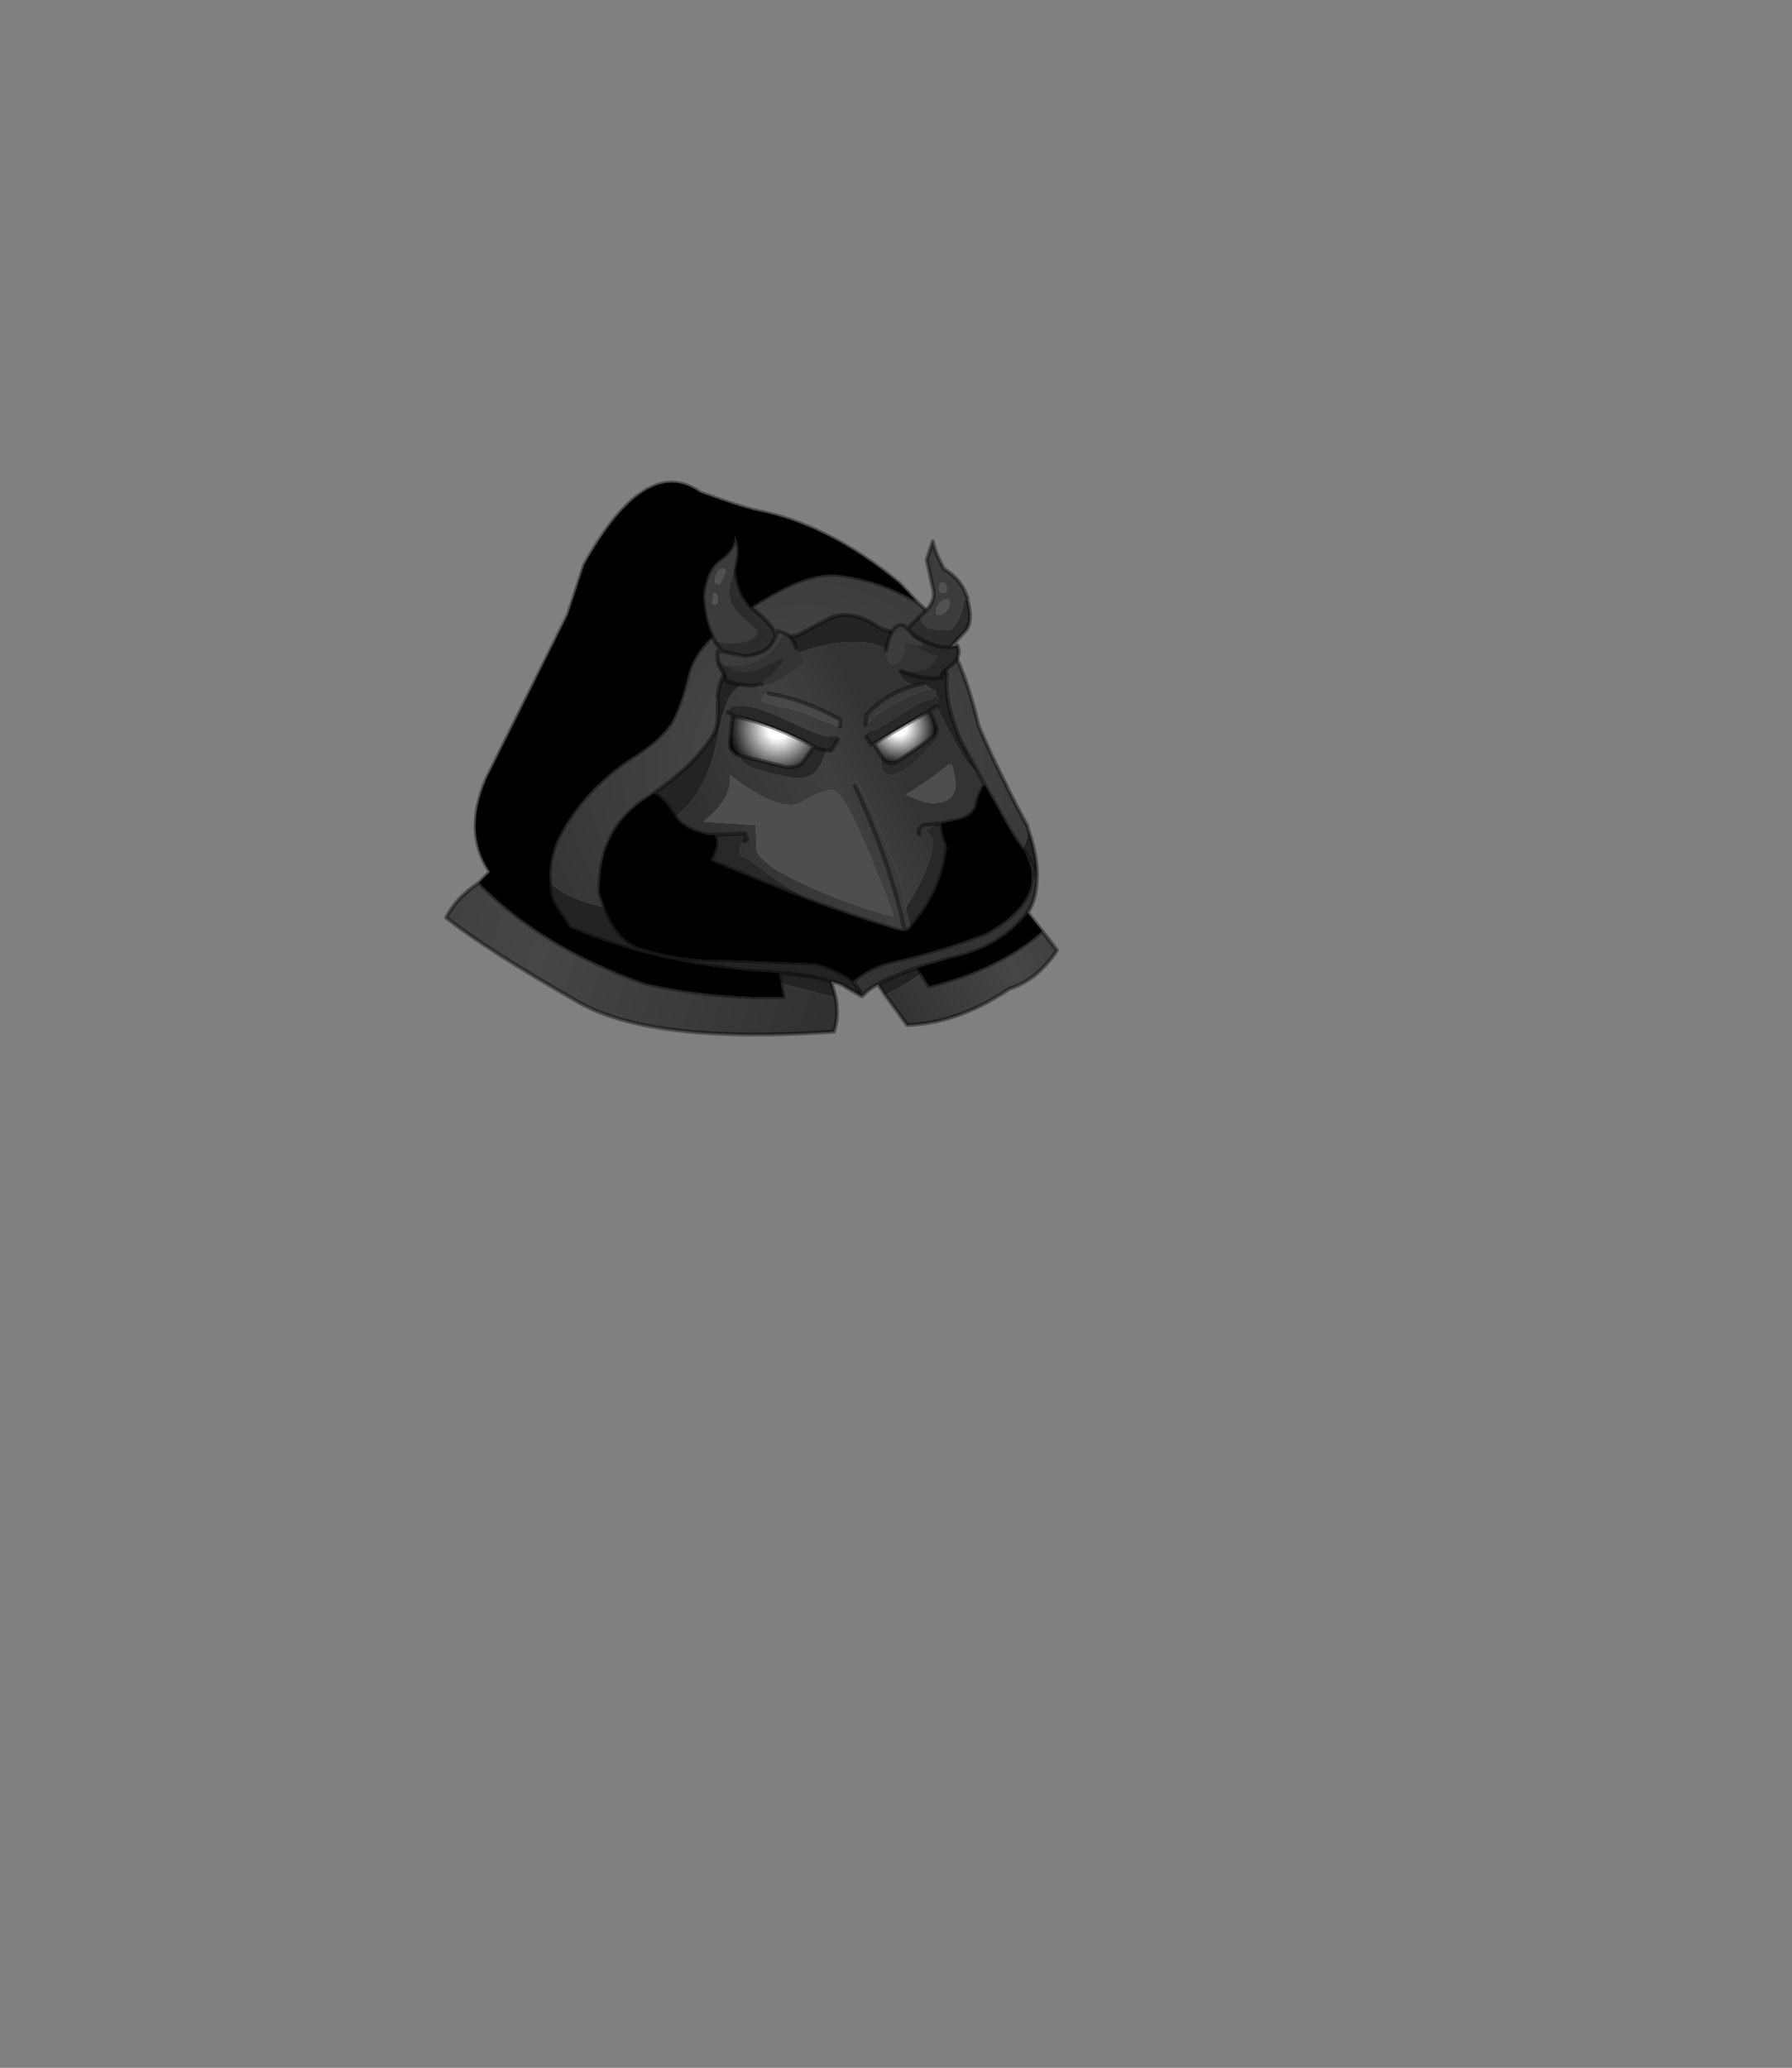 <?xml version="1.0" encoding="UTF-8" standalone="no"?>
<svg xmlns:xlink="http://www.w3.org/1999/xlink" height="531.5px" width="460.6px" xmlns="http://www.w3.org/2000/svg">
  <rect width="100%" height="100%" fill="#808080" stroke="none"/>
  <g transform="matrix(1.0, 0.0, 0.0, 1.0, 193.65, 334.05)">
    <use height="142.85" transform="matrix(1.0, 0.0, 0.0, 1.0, -79.45, -210.5)" width="158.0" xlink:href="#shape0"/>
  </g>
  <defs>
    <g id="shape0" transform="matrix(1.0, 0.0, 0.0, 1.0, 79.45, 210.5)">
      <path d="M46.65 -155.1 Q47.65 -156.5 45.65 -157.05 L44.95 -157.5 43.55 -158.3 43.15 -158.2 41.75 -157.9 41.45 -157.9 Q37.95 -158.75 37.4 -161.4 L36.55 -162.1 Q35.6 -163.35 35.6 -166.6 31.65 -168.85 27.15 -168.95 17.35 -169.4 6.0 -163.8 -2.0 -159.6 -5.35 -156.05 -6.6 -154.8 -7.6 -150.9 L-8.0 -150.05 -10.0 -140.8 Q-13.05 -129.3 -20.05 -124.1 L-20.5 -124.95 -20.65 -125.1 Q-23.45 -129.3 -25.7 -130.15 -14.9 -137.6 -10.25 -145.3 -9.15 -147.4 -9.15 -150.6 L-9.15 -153.95 Q-9.55 -156.8 -7.2 -161.55 1.5 -168.85 11.35 -170.8 L19.3 -175.0 Q24.9 -177.95 32.9 -172.45 L35.6 -171.65 Q44.15 -168.55 49.75 -160.85 48.9 -154.4 52.95 -144.3 L58.0 -135.05 Q56.45 -136.3 55.05 -138.0 53.1 -140.65 48.05 -150.45 L47.05 -152.55 Q47.9 -156.35 46.65 -155.1 M-52.3 -107.3 Q-49.35 -104.2 -42.5 -102.0 L-38.3 -100.85 Q-35.35 -93.15 -29.9 -90.65 -19.1 -87.0 -6.5 -87.25 L15.95 -86.4 Q22.7 -84.45 25.65 -81.8 L28.15 -78.15 Q27.6 -78.15 27.85 -78.0 L23.65 -80.4 Q22.25 -81.4 20.0 -81.8 L21.15 -77.6 7.1 -81.25 6.55 -84.05 Q15.1 -83.35 20.0 -81.8 15.1 -83.35 6.55 -84.05 -23.0 -85.45 -47.15 -95.65 L-51.35 -102.1 Q-52.3 -104.5 -52.3 -107.3 M70.75 -120.5 Q73.15 -113.45 72.85 -108.0 71.9 -112.05 69.65 -115.3 L69.2 -115.85 Q70.2 -117.65 70.75 -120.5 M33.9 -78.3 L32.05 -81.1 Q35.7 -83.2 42.05 -85.3 L43.0 -83.9 Q42.3 -83.2 40.2 -81.8 37.95 -80.4 33.9 -78.3" fill="#232323" fill-rule="evenodd" stroke="none"/>
      <path d="M45.65 -157.05 Q47.65 -156.5 46.65 -155.1 L45.8 -154.4 Q44.0 -154.1 41.9 -153.0 L35.7 -149.05 Q31.65 -146.4 31.1 -146.4 30.4 -146.4 29.7 -146.0 29.15 -145.7 28.7 -144.7 L28.55 -144.7 29.0 -144.6 30.25 -142.6 30.95 -142.9 32.75 -139.8 Q32.35 -134.35 36.0 -134.9 39.8 -135.45 47.75 -144.6 L46.25 -144.7 46.8 -145.3 46.95 -145.85 Q47.2 -146.7 47.05 -146.95 46.25 -149.65 45.1 -151.3 L47.05 -152.55 48.05 -150.45 Q53.1 -140.65 55.05 -138.0 56.45 -136.3 58.0 -135.05 L59.4 -132.4 Q57.75 -130.0 57.15 -126.65 56.05 -124.25 52.95 -123.4 L48.2 -122.45 46.35 -122.3 46.1 -121.6 44.15 -120.75 45.95 -118.8 46.1 -117.55 Q45.95 -113.45 42.6 -106.6 L39.2 -100.6 38.4 -105.35 Q37.55 -109.0 35.15 -114.3 L30.95 -124.7 26.6 -133.35 26.2 -132.55 Q26.05 -132.4 26.05 -132.1 34.05 -115.0 38.1 -98.45 38.25 -97.2 38.65 -95.95 L38.8 -95.4 Q38.8 -95.1 38.95 -94.85 37.7 -94.7 35.85 -95.4 25.75 -98.45 14.7 -102.55 8.65 -105.9 3.6 -109.55 -0.3 -112.65 -3.1 -114.15 -3.55 -114.3 -3.4 -115.85 -3.4 -117.4 -2.4 -117.8 L-1.55 -118.25 -2.15 -119.8 -10.0 -119.5 -11.8 -119.5 Q-18.1 -121.05 -20.05 -124.1 -13.05 -129.3 -10.0 -140.8 L-8.0 -150.05 -7.6 -150.9 Q-6.6 -154.8 -5.35 -156.05 -2.0 -159.6 6.0 -163.8 17.35 -169.4 27.15 -168.95 31.65 -168.85 35.6 -166.6 35.6 -163.35 36.55 -162.1 L37.4 -161.4 Q37.95 -158.75 41.45 -157.9 L41.75 -157.9 Q34.05 -155.95 29.0 -150.2 L28.85 -147.65 28.85 -147.1 29.0 -146.95 Q29.7 -149.65 36.15 -153.15 42.6 -156.5 45.65 -157.05 M3.9 -155.8 L2.9 -155.65 2.2 -154.25 Q1.8 -153.4 6.4 -152.55 11.05 -151.85 15.8 -149.65 L21.3 -147.55 22.25 -147.4 22.4 -149.05 Q12.75 -154.4 3.9 -155.8 M21.7 -144.0 L21.55 -145.0 19.6 -144.85 Q18.75 -144.15 10.05 -148.25 1.25 -152.45 -2.0 -152.55 L-5.65 -152.55 -6.6 -151.05 -5.35 -150.2 -6.05 -143.2 Q-6.2 -142.35 -5.65 -141.35 L-4.35 -140.1 -3.8 -139.95 Q-2.95 -137.7 -0.3 -136.75 2.35 -135.75 7.4 -134.65 12.6 -133.35 15.25 -135.05 17.65 -136.85 18.6 -141.2 L20.0 -141.1 21.7 -144.0 M42.6 -119.65 Q42.05 -120.9 43.85 -122.15 L45.95 -122.15 46.35 -122.3 45.95 -122.15 43.85 -122.15 Q42.05 -120.9 42.6 -119.65 M0.55 -122.0 L0.8 -116.4 Q0.55 -116.4 0.95 -115.15 1.25 -114.05 4.05 -111.8 6.7 -109.55 17.2 -104.9 27.85 -100.45 36.15 -98.45 32.65 -108.0 27.85 -119.1 22.95 -130.3 20.6 -130.85 18.35 -131.4 12.75 -128.05 7.25 -124.55 -6.05 -134.9 -5.2 -128.9 -12.9 -122.85 L0.55 -122.0 M41.35 -128.9 Q44.15 -127.75 45.65 -127.6 51.85 -127.5 52.0 -132.4 L51.55 -135.35 Q51.3 -137.6 50.45 -137.7 L47.2 -135.2 43.85 -132.8 41.05 -131.0 39.2 -129.85 Q40.05 -129.3 41.35 -128.9" fill="url(#gradient0)" fill-rule="evenodd" stroke="none"/>
      <path d="M41.75 -157.9 L43.15 -158.2 43.55 -158.3 44.95 -157.5 45.65 -157.05 Q42.6 -156.5 36.15 -153.15 29.7 -149.65 29.0 -146.95 L28.85 -147.1 28.85 -147.65 29.0 -150.2 Q34.05 -155.95 41.75 -157.9 M26.05 -132.1 Q26.05 -132.4 26.2 -132.55 L26.6 -133.35 30.95 -124.7 35.15 -114.3 Q37.55 -109.0 38.4 -105.35 L39.2 -100.6 40.35 -95.8 40.35 -95.65 Q39.8 -94.95 38.95 -94.85 38.8 -95.1 38.8 -95.4 L38.65 -95.95 Q38.25 -97.2 38.1 -98.45 34.05 -115.0 26.05 -132.1" fill="#3a3a3a" fill-rule="evenodd" stroke="none"/>
      <path d="M46.65 -155.1 Q47.9 -156.35 47.05 -152.55 L45.1 -151.3 30.95 -142.9 30.25 -142.6 29.0 -144.6 28.55 -144.7 28.7 -144.7 Q29.15 -145.7 29.7 -146.0 30.4 -146.4 31.1 -146.4 31.65 -146.4 35.7 -149.05 L41.9 -153.0 Q44.0 -154.1 45.8 -154.4 L46.65 -155.1 M-6.6 -151.05 L-5.65 -152.55 -2.0 -152.55 Q1.25 -152.45 10.05 -148.25 18.75 -144.15 19.6 -144.85 L21.55 -145.0 21.7 -144.0 20.0 -141.1 18.6 -141.2 16.5 -141.65 15.55 -142.2 16.5 -141.65 18.6 -141.2 Q17.65 -136.85 15.25 -135.05 12.6 -133.35 7.4 -134.65 2.35 -135.75 -0.3 -136.75 -2.95 -137.7 -3.8 -139.95 L8.65 -136.85 Q11.6 -136.85 12.6 -138.0 L15.55 -142.2 Q5.85 -147.4 -3.8 -149.75 L-5.35 -150.2 -6.6 -151.05 M39.2 -100.6 L42.6 -106.6 Q45.95 -113.45 46.1 -117.55 L45.95 -118.8 44.15 -120.75 46.1 -121.6 46.35 -122.3 48.2 -122.45 48.35 -121.45 Q48.75 -118.8 49.75 -116.55 L49.2 -113.05 Q47.35 -103.65 40.6 -95.95 L40.35 -95.65 40.35 -95.8 39.2 -100.6 M-2.4 -117.8 Q-3.4 -117.4 -3.4 -115.85 -3.55 -114.3 -3.1 -114.15 -0.3 -112.65 3.6 -109.55 8.65 -105.9 14.7 -102.55 2.5 -107.15 -10.95 -112.9 -8.6 -117.1 -10.0 -119.5 L-2.15 -119.8 -1.55 -118.25 -2.4 -117.8" fill="#282828" fill-rule="evenodd" stroke="none"/>
      <path d="M22.25 -147.4 L21.3 -147.55 15.8 -149.65 Q11.05 -151.85 6.4 -152.55 1.8 -153.4 2.2 -154.25 L2.9 -155.65 3.9 -155.8 Q12.75 -154.4 22.4 -149.05 L22.25 -147.4" fill="#484848" fill-rule="evenodd" stroke="none"/>
      <path d="M58.0 -135.05 L52.95 -144.3 Q48.9 -154.4 49.75 -160.85 44.15 -168.55 35.6 -171.65 L32.9 -172.45 Q24.9 -177.95 19.3 -175.0 L11.35 -170.8 Q1.5 -168.85 -7.2 -161.55 -9.55 -156.8 -9.15 -153.95 L-9.15 -150.6 Q-9.15 -147.4 -10.25 -145.3 -14.9 -137.6 -25.7 -130.15 -26.95 -129.15 -28.5 -128.2 -40.0 -120.05 -39.55 -104.35 L-38.3 -100.85 -42.5 -102.0 Q-49.35 -104.2 -52.3 -107.3 -52.75 -111.95 -50.65 -117.65 -44.45 -130.7 -31.15 -139.4 -24.55 -143.45 -21.2 -148.1 -18.4 -153.4 -16.85 -160.3 -15.3 -166.85 -8.3 -172.35 -1.45 -177.95 6.7 -182.3 14.85 -186.65 21.15 -186.35 32.5 -185.1 42.05 -179.35 52.55 -170.5 57.85 -147.55 61.35 -139.25 65.0 -132.25 65.15 -131.7 65.45 -131.25 67.95 -126.2 70.35 -121.9 L70.75 -120.5 Q70.2 -117.65 69.2 -115.85 66.4 -119.5 62.65 -126.65 L59.4 -132.4 58.0 -135.05" fill="url(#gradient1)" fill-rule="evenodd" stroke="none"/>
      <path d="M-25.7 -130.15 Q-23.45 -129.3 -20.65 -125.1 L-20.5 -124.95 -20.05 -124.1 Q-18.1 -121.05 -11.8 -119.5 L-10.0 -119.5 Q-8.6 -117.1 -10.95 -112.9 2.5 -107.15 14.7 -102.55 25.75 -98.45 35.85 -95.4 37.7 -94.7 38.95 -94.85 39.8 -94.95 40.35 -95.65 L40.6 -95.95 Q47.35 -103.65 49.2 -113.05 L49.75 -116.55 Q48.75 -118.8 48.35 -121.45 L48.2 -122.45 52.95 -123.4 Q56.05 -124.25 57.15 -126.65 57.75 -130.0 59.4 -132.4 L62.65 -126.65 Q66.4 -119.5 69.2 -115.85 L69.65 -115.3 Q76.35 -103.5 59.85 -94.15 47.35 -89.35 35.0 -86.7 29.4 -85.15 25.65 -81.8 22.7 -84.45 15.95 -86.4 L-6.5 -87.25 Q-19.1 -87.0 -29.9 -90.65 -35.35 -93.15 -38.3 -100.85 L-39.55 -104.35 Q-40.0 -120.05 -28.5 -128.2 -26.95 -129.15 -25.7 -130.15 M42.05 -179.35 Q32.5 -185.1 21.15 -186.35 14.85 -186.65 6.7 -182.3 -1.45 -177.95 -8.3 -172.35 -15.3 -166.85 -16.85 -160.3 -18.4 -153.4 -21.2 -148.1 -24.55 -143.45 -31.15 -139.4 -44.45 -130.7 -50.65 -117.65 -52.75 -111.95 -52.3 -107.3 -52.3 -104.5 -51.35 -102.1 L-47.15 -95.65 Q-23.0 -85.45 6.55 -84.05 L7.1 -81.25 7.8 -77.75 Q-9.85 -77.3 -27.8 -81.25 -54.55 -90.75 -70.55 -107.15 L-67.75 -109.95 Q-74.6 -120.05 -68.6 -133.95 L-47.7 -176.0 -43.5 -188.85 Q-27.65 -217.3 -13.75 -207.5 -5.9 -204.55 0.1 -202.9 18.9 -199.5 37.55 -184.1 L42.05 -179.35 M70.5 -99.45 L74.25 -94.7 Q63.05 -84.9 45.1 -80.55 L43.0 -83.9 42.05 -85.3 50.7 -87.8 Q63.35 -90.35 70.5 -99.45 M-67.75 -109.95 Q-62.95 -103.25 -52.45 -98.05 L-47.15 -95.65 -52.45 -98.05 Q-62.95 -103.25 -67.75 -109.95" fill="#000000" fill-rule="evenodd" stroke="none"/>
      <path d="M30.95 -142.9 L45.1 -151.3 Q46.25 -149.65 47.05 -146.95 47.2 -146.7 46.95 -145.85 L46.8 -145.3 46.25 -144.7 36.55 -138.0 Q34.2 -137.7 33.5 -138.7 L33.05 -139.4 32.75 -139.95 32.75 -139.8 30.95 -142.9" fill="url(#gradient2)" fill-rule="evenodd" stroke="none"/>
      <path d="M46.25 -144.7 L47.75 -144.6 Q39.8 -135.45 36.0 -134.9 32.35 -134.35 32.75 -139.8 L32.75 -139.95 33.05 -139.4 32.75 -139.8 33.05 -139.4 33.5 -138.7 Q34.2 -137.7 36.55 -138.0 L46.25 -144.7" fill="#2b2b2b" fill-rule="evenodd" stroke="none"/>
      <path d="M-5.35 -150.2 L-3.8 -149.75 Q5.85 -147.4 15.55 -142.2 L12.6 -138.0 Q11.6 -136.85 8.65 -136.85 L-3.8 -139.95 -4.35 -140.1 -5.65 -141.35 Q-6.2 -142.35 -6.05 -143.2 L-5.35 -150.2" fill="url(#gradient3)" fill-rule="evenodd" stroke="none"/>
      <path d="M0.55 -122.0 L-12.9 -122.85 Q-5.2 -128.9 -6.05 -134.9 7.25 -124.55 12.75 -128.05 18.35 -131.4 20.6 -130.85 22.95 -130.3 27.85 -119.1 32.65 -108.0 36.15 -98.45 27.85 -100.45 17.2 -104.9 6.7 -109.55 4.05 -111.8 1.25 -114.05 0.95 -115.15 0.55 -116.4 0.8 -116.4 L0.55 -122.0 M41.35 -128.9 Q40.05 -129.3 39.2 -129.85 L41.05 -131.0 43.85 -132.8 47.2 -135.2 50.45 -137.7 Q51.3 -137.6 51.55 -135.35 L52.0 -132.4 Q51.85 -127.5 45.65 -127.6 44.15 -127.75 41.35 -128.9" fill="#4d4d4d" fill-rule="evenodd" stroke="none"/>
      <path d="M72.85 -108.0 Q72.75 -103.1 70.5 -99.45 63.35 -90.35 50.7 -87.8 L42.05 -85.3 Q35.7 -83.2 32.05 -81.1 29.4 -79.7 28.15 -78.15 L25.65 -81.8 Q29.4 -85.15 35.0 -86.7 47.35 -89.35 59.85 -94.15 76.35 -103.5 69.65 -115.3 71.9 -112.05 72.85 -108.0" fill="#333333" fill-rule="evenodd" stroke="none"/>
      <path d="M74.25 -94.7 L78.05 -89.8 Q72.85 -82.1 65.85 -79.95 52.55 -71.0 39.5 -70.6 L33.9 -78.3 Q37.95 -80.4 40.2 -81.8 42.3 -83.2 43.0 -83.9 L45.1 -80.55 Q63.05 -84.9 74.25 -94.7" fill="url(#gradient4)" fill-rule="evenodd" stroke="none"/>
      <path d="M21.15 -77.6 Q22.0 -72.85 20.7 -68.9 -25.8 -65.7 -44.75 -76.35 -68.7 -90.05 -78.95 -98.2 -76.45 -103.25 -70.55 -107.15 -54.55 -90.75 -27.8 -81.25 -9.85 -77.3 7.8 -77.75 L7.1 -81.25 21.15 -77.6" fill="url(#gradient5)" fill-rule="evenodd" stroke="none"/>
      <path d="M58.0 -135.05 L52.95 -144.3 Q48.9 -154.4 49.75 -160.85 44.15 -168.55 35.6 -171.65 L32.9 -172.45 Q24.9 -177.95 19.3 -175.0 L11.35 -170.8 Q1.5 -168.85 -7.2 -161.55 -9.55 -156.8 -9.15 -153.95 L-9.15 -150.6 Q-9.15 -147.4 -10.25 -145.3 -14.9 -137.6 -25.7 -130.15 -23.45 -129.3 -20.65 -125.1 L-20.5 -124.95 -20.05 -124.1 Q-18.1 -121.05 -11.8 -119.5 L-10.0 -119.5 Q-8.6 -117.1 -10.95 -112.9 2.5 -107.15 14.7 -102.55 25.75 -98.45 35.85 -95.4 37.7 -94.7 38.95 -94.85 38.8 -95.1 38.8 -95.4 L38.65 -95.95 Q38.25 -97.2 38.1 -98.45 34.05 -115.0 26.05 -132.1 M41.75 -157.9 L43.15 -158.2 43.55 -158.3 M28.85 -147.65 L29.0 -150.2 Q34.05 -155.95 41.75 -157.9 M45.1 -151.3 L47.05 -152.55 M29.0 -144.6 L30.25 -142.6 30.95 -142.9 45.1 -151.3 Q46.25 -149.65 47.05 -146.95 47.2 -146.7 46.95 -145.85 M46.8 -145.3 L46.25 -144.7 36.55 -138.0 Q34.2 -137.7 33.5 -138.7 L33.05 -139.4 32.75 -139.8 30.95 -142.9 M22.25 -147.4 L22.4 -149.05 Q12.75 -154.4 3.9 -155.8 M42.05 -179.35 Q32.5 -185.1 21.15 -186.35 14.85 -186.65 6.7 -182.3 -1.45 -177.95 -8.3 -172.35 -15.3 -166.85 -16.85 -160.3 -18.4 -153.4 -21.2 -148.1 -24.55 -143.45 -31.15 -139.4 -44.45 -130.7 -50.65 -117.65 -52.75 -111.95 -52.3 -107.3 -52.3 -104.5 -51.35 -102.1 L-47.15 -95.65 -52.45 -98.05 Q-62.95 -103.25 -67.75 -109.95 -74.6 -120.05 -68.6 -133.95 L-47.7 -176.0 -43.5 -188.85 Q-27.65 -217.3 -13.75 -207.5 -5.9 -204.55 0.1 -202.9 18.9 -199.5 37.55 -184.1 L42.05 -179.35 Q52.55 -170.5 57.85 -147.55 61.35 -139.25 65.0 -132.25 65.15 -131.7 65.45 -131.25 67.95 -126.2 70.35 -121.9 L70.75 -120.5 Q73.15 -113.45 72.85 -108.0 72.75 -103.1 70.5 -99.45 L74.25 -94.7 78.05 -89.8 Q72.85 -82.1 65.85 -79.95 52.55 -71.0 39.5 -70.6 L33.9 -78.3 32.05 -81.1 Q29.4 -79.7 28.15 -78.15 27.6 -78.15 27.85 -78.0 L23.65 -80.4 Q22.25 -81.4 20.0 -81.8 L21.15 -77.6 Q22.0 -72.85 20.7 -68.9 -25.8 -65.7 -44.75 -76.35 -68.7 -90.05 -78.95 -98.2 -76.45 -103.25 -70.55 -107.15 L-67.75 -109.95 M-38.3 -100.85 L-39.55 -104.35 Q-40.0 -120.05 -28.5 -128.2 -26.95 -129.15 -25.7 -130.15 M-6.6 -151.05 L-5.35 -150.2 -3.8 -149.75 Q5.85 -147.4 15.55 -142.2 L16.5 -141.65 18.6 -141.2 20.0 -141.1 21.7 -144.0 M46.35 -122.3 L45.95 -122.15 43.85 -122.15 Q42.05 -120.9 42.6 -119.65 M-3.8 -139.95 L8.65 -136.85 Q11.6 -136.85 12.6 -138.0 L15.55 -142.2 M59.4 -132.4 L58.0 -135.05 M48.2 -122.45 L52.95 -123.4 Q56.05 -124.25 57.15 -126.65 57.75 -130.0 59.4 -132.4 L62.65 -126.65 Q66.4 -119.5 69.2 -115.85 L69.65 -115.3 Q71.9 -112.05 72.85 -108.0 M48.2 -122.45 L46.35 -122.3 M48.35 -121.45 Q48.75 -118.8 49.75 -116.55 L49.2 -113.05 Q47.35 -103.65 40.6 -95.95 L40.35 -95.65 Q39.8 -94.95 38.95 -94.85 M43.0 -83.9 L45.1 -80.55 Q63.05 -84.9 74.25 -94.7 M43.0 -83.9 L42.05 -85.3 Q35.7 -83.2 32.05 -81.1 M70.5 -99.45 Q63.35 -90.35 50.7 -87.8 L42.05 -85.3 M28.15 -78.15 L25.65 -81.8 Q22.7 -84.45 15.95 -86.4 L-6.5 -87.25 Q-19.1 -87.0 -29.9 -90.65 -35.35 -93.15 -38.3 -100.85 M25.65 -81.8 Q29.4 -85.15 35.0 -86.7 47.35 -89.35 59.85 -94.15 76.35 -103.5 69.65 -115.3 M7.1 -81.25 L7.8 -77.75 Q-9.85 -77.3 -27.8 -81.25 -54.55 -90.75 -70.55 -107.15 M6.55 -84.05 L7.1 -81.25 M20.0 -81.8 Q15.1 -83.35 6.55 -84.05 -23.0 -85.45 -47.15 -95.65 M-5.35 -150.2 L-6.05 -143.2 Q-6.2 -142.35 -5.65 -141.35 L-4.35 -140.1 -3.8 -139.95 M-10.0 -119.5 L-2.15 -119.8 -1.55 -118.25 -2.4 -117.8" fill="none" stroke="#000000" stroke-linecap="round" stroke-linejoin="round" stroke-opacity="0.4" stroke-width="1.0"/>
      <path d="M42.75 -175.55 L44.7 -177.5 Q46.8 -179.9 46.25 -182.4 L44.55 -190.15 46.1 -194.9 Q46.5 -192.5 48.9 -187.9 52.4 -185.8 54.2 -182.4 L55.05 -180.3 55.05 -179.75 54.1 -179.9 Q53.8 -175.55 51.15 -172.45 L51.15 -172.35 Q43.45 -171.05 42.75 -175.55 M35.0 -163.5 Q33.6 -165.2 34.05 -166.85 35.6 -174.3 38.65 -173.3 L39.5 -172.45 40.5 -171.5 Q40.5 -170.8 41.05 -170.1 44.55 -168.15 43.3 -168.0 L42.3 -168.15 38.8 -168.7 Q39.35 -166.85 38.65 -165.45 37.55 -162.5 35.0 -163.5 M46.95 -176.4 Q46.95 -176.1 47.65 -176.1 48.9 -176.0 49.9 -177.4 50.45 -178.2 50.45 -178.8 50.6 -180.75 48.75 -179.75 46.95 -178.65 46.95 -176.95 L46.95 -176.4 M49.75 -182.55 Q49.75 -183.95 48.9 -184.25 47.9 -184.65 47.65 -183.0 47.65 -181.7 48.75 -181.7 49.75 -181.6 49.75 -182.55 M7.95 -171.35 Q8.1 -170.8 6.4 -168.55 4.75 -166.15 2.8 -165.05 0.55 -163.8 -2.0 -162.95 L-6.5 -162.8 -6.6 -162.8 Q-7.2 -162.5 -8.15 -163.65 L-8.45 -164.05 Q-8.45 -164.75 -9.3 -165.45 L-9.15 -166.75 -7.45 -166.45 -3.65 -165.75 Q-1.85 -165.05 1.65 -166.3 4.6 -167.45 5.7 -170.5 L6.3 -171.9 7.95 -171.35 M-4.35 -188.85 Q-5.9 -184.1 -6.05 -182.15 -6.2 -178.9 -2.85 -175.55 L0.55 -172.45 Q1.65 -172.2 0.55 -170.65 -0.45 -169.1 -4.25 -168.7 -7.9 -168.4 -10.0 -169.4 L-11.25 -172.2 Q-12.5 -175.4 -12.9 -180.75 -12.2 -187.9 -8.3 -190.4 -4.5 -193.2 -4.8 -196.45 -3.25 -193.35 -4.35 -188.85 M3.35 -170.65 L3.35 -170.35 3.05 -170.65 3.35 -170.65 M-10.55 -181.6 L-10.7 -179.5 Q-10.95 -178.5 -9.85 -178.5 -9.3 -178.5 -9.15 -178.8 -9.0 -178.9 -9.0 -179.5 -8.85 -182.3 -10.55 -181.6 M-6.9 -187.2 Q-6.9 -187.75 -7.3 -188.05 -8.7 -188.3 -9.4 -186.9 -10.0 -186.05 -10.0 -185.25 -10.4 -183.7 -8.85 -183.7 -8.45 -183.55 -7.75 -185.35 L-6.9 -187.2" fill="#3c3c3c" fill-rule="evenodd" stroke="none"/>
      <path d="M49.75 -182.55 Q49.75 -181.6 48.75 -181.7 47.65 -181.7 47.65 -183.0 47.9 -184.65 48.9 -184.25 49.75 -183.95 49.75 -182.55 M46.95 -176.4 L46.95 -176.95 Q46.95 -178.65 48.75 -179.75 50.6 -180.75 50.45 -178.8 50.45 -178.2 49.9 -177.4 48.9 -176.0 47.65 -176.1 46.95 -176.1 46.95 -176.4 M-6.9 -187.2 L-7.75 -185.35 Q-8.45 -183.55 -8.85 -183.7 -10.4 -183.7 -10.0 -185.25 -10.0 -186.05 -9.4 -186.9 -8.7 -188.3 -7.3 -188.05 -6.9 -187.75 -6.9 -187.2 M-10.55 -181.6 Q-8.85 -182.3 -9.0 -179.5 -9.0 -178.9 -9.15 -178.8 -9.3 -178.5 -9.85 -178.5 -10.95 -178.5 -10.7 -179.5 L-10.55 -181.6" fill="#515151" fill-rule="evenodd" stroke="none"/>
      <path d="M42.75 -175.55 Q43.45 -171.05 51.15 -172.35 L51.15 -172.45 Q53.8 -175.55 54.1 -179.9 L55.05 -179.75 Q56.45 -174.45 54.65 -172.05 L50.6 -167.7 Q47.75 -167.55 44.7 -168.95 42.15 -170.1 40.5 -171.5 L39.5 -172.45 42.75 -175.55 M5.7 -170.5 Q4.6 -167.45 1.65 -166.3 -1.85 -165.05 -3.65 -165.75 L-7.45 -166.45 Q-9.0 -167.3 -10.0 -169.4 -7.9 -168.4 -4.25 -168.7 -0.45 -169.1 0.55 -170.65 1.65 -172.2 0.55 -172.45 L-2.85 -175.55 Q-6.2 -178.9 -6.05 -182.15 -5.9 -184.1 -4.35 -188.85 L-4.5 -187.75 Q-4.5 -185.25 -3.4 -182.3 -2.25 -179.5 -0.15 -177.5 2.65 -175.4 4.05 -173.6 5.45 -172.05 5.7 -170.5 M3.35 -170.65 L3.05 -170.65 3.35 -170.35 3.35 -170.65" fill="#2c2c2c" fill-rule="evenodd" stroke="none"/>
      <path d="M50.6 -167.7 L52.4 -168.15 Q53.95 -164.9 49.3 -161.8 48.45 -161.1 48.35 -159.85 43.85 -159.15 37.95 -161.55 45.95 -160.55 47.5 -165.45 45.1 -165.9 42.85 -167.55 L42.3 -168.15 43.3 -168.0 Q44.55 -168.15 41.05 -170.1 40.5 -170.8 40.5 -171.5 42.15 -170.1 44.7 -168.95 47.75 -167.55 50.6 -167.7 M-6.6 -162.8 L-5.65 -161.95 Q-5.05 -161.25 -2.55 -161.1 L0.8 -161.7 Q2.65 -162.4 6.15 -164.2 9.35 -165.9 6.55 -162.65 3.75 -159.6 1.1 -158.05 L0.55 -157.9 Q-2.85 -157.6 -6.9 -159.0 -7.45 -159.85 -7.2 -160.4 -8.7 -162.25 -9.15 -163.9 L-8.15 -163.65 Q-7.2 -162.5 -6.6 -162.8" fill="#282828" fill-rule="evenodd" stroke="none"/>
      <path d="M37.95 -161.55 Q36.7 -161.95 35.6 -162.95 L35.0 -163.5 Q37.55 -162.5 38.65 -165.45 39.35 -166.85 38.8 -168.7 L42.3 -168.15 42.85 -167.55 Q45.1 -165.9 47.5 -165.45 45.95 -160.55 37.95 -161.55 M10.9 -167.55 Q13.15 -165.2 12.85 -164.2 12.45 -163.1 8.5 -160.55 4.6 -157.9 2.65 -158.05 L2.1 -158.2 1.1 -158.05 Q3.75 -159.6 6.55 -162.65 9.35 -165.9 6.15 -164.2 2.65 -162.4 0.8 -161.7 L-2.55 -161.1 Q-5.05 -161.25 -5.65 -161.95 L-6.6 -162.8 -6.5 -162.8 -2.0 -162.95 Q0.55 -163.8 2.8 -165.05 4.75 -166.15 6.4 -168.55 8.1 -170.8 7.95 -171.35 10.35 -170.1 10.9 -167.55 M-9.3 -165.45 Q-8.45 -164.75 -8.45 -164.05 L-8.15 -163.65 -9.15 -163.9 -9.3 -165.45" fill="#333333" fill-rule="evenodd" stroke="none"/>
      <path d="M55.05 -179.75 L55.05 -180.3 54.2 -182.4 Q52.4 -185.8 48.9 -187.9 46.5 -192.5 46.1 -194.9 L44.55 -190.15 46.25 -182.4 Q46.8 -179.9 44.7 -177.5 L42.75 -175.55 39.5 -172.45 40.5 -171.5 Q42.15 -170.1 44.7 -168.95 47.75 -167.55 50.6 -167.7 L52.4 -168.15 Q53.95 -164.9 49.3 -161.8 48.45 -161.1 48.35 -159.85 43.85 -159.15 37.95 -161.55 M55.05 -179.75 Q56.45 -174.45 54.65 -172.05 L50.6 -167.7 M34.05 -166.85 Q35.6 -174.3 38.65 -173.3 L39.5 -172.45 M10.9 -167.55 Q10.35 -170.1 7.95 -171.35 L6.3 -171.9 5.7 -170.5 Q4.6 -167.45 1.65 -166.3 -1.85 -165.05 -3.65 -165.75 L-7.45 -166.45 -9.15 -166.75 -9.3 -165.45 -9.15 -163.9 Q-8.7 -162.25 -7.2 -160.4 -7.45 -159.85 -6.9 -159.0 -2.85 -157.6 0.55 -157.9 M1.1 -158.05 L2.1 -158.2 M-4.35 -188.85 Q-3.25 -193.35 -4.8 -196.45 -4.5 -193.2 -8.3 -190.4 -12.2 -187.9 -12.9 -180.75 -12.5 -175.4 -11.25 -172.2 L-10.0 -169.4 Q-9.0 -167.3 -7.45 -166.45 M-4.35 -188.85 L-4.5 -187.75 Q-4.5 -185.25 -3.4 -182.3 -2.25 -179.5 -0.15 -177.5 2.65 -175.4 4.05 -173.6 5.45 -172.05 5.7 -170.5" fill="none" stroke="#000000" stroke-linecap="round" stroke-linejoin="round" stroke-opacity="0.4" stroke-width="1.0"/>
    </g>
    <linearGradient gradientTransform="matrix(-0.028, 0.015, -0.021, -0.04, 13.7, -125.95)" gradientUnits="userSpaceOnUse" id="gradient0" spreadMethod="pad" x1="-819.2" x2="819.2">
      <stop offset="0.0" stop-color="#333333"/>
      <stop offset="0.329" stop-color="#3f3f3f"/>
      <stop offset="0.984" stop-color="#313131"/>
    </linearGradient>
    <radialGradient cx="0" cy="0" gradientTransform="matrix(0.104, 0.004, -0.004, 0.104, 12.6, -138.0)" gradientUnits="userSpaceOnUse" id="gradient1" r="819.2" spreadMethod="pad">
      <stop offset="0.0" stop-color="#414141"/>
      <stop offset="0.247" stop-color="#464646"/>
      <stop offset="0.984" stop-color="#313131"/>
    </radialGradient>
    <radialGradient cx="0" cy="0" gradientTransform="matrix(0.013, 3.0E-4, -3.0E-4, 0.013, 37.4, -146.95)" gradientUnits="userSpaceOnUse" id="gradient2" r="819.2" spreadMethod="pad">
      <stop offset="0.184" stop-color="#ffffff"/>
      <stop offset="0.937" stop-color="#000000"/>
    </radialGradient>
    <radialGradient cx="0" cy="0" gradientTransform="matrix(0.017, 3.0E-4, -3.0E-4, 0.017, 6.3, -146.7)" gradientUnits="userSpaceOnUse" id="gradient3" r="819.2" spreadMethod="pad">
      <stop offset="0.184" stop-color="#ffffff"/>
      <stop offset="0.937" stop-color="#000000"/>
    </radialGradient>
    <linearGradient gradientTransform="matrix(-0.025, 0.013, -0.007, -0.014, 54.35, -83.9)" gradientUnits="userSpaceOnUse" id="gradient4" spreadMethod="pad" x1="-819.2" x2="819.2">
      <stop offset="0.0" stop-color="#414141"/>
      <stop offset="0.247" stop-color="#464646"/>
      <stop offset="0.984" stop-color="#313131"/>
    </linearGradient>
    <linearGradient gradientTransform="matrix(0.059, 0.018, -0.007, 0.021, -30.6, -80.8)" gradientUnits="userSpaceOnUse" id="gradient5" spreadMethod="pad" x1="-819.2" x2="819.2">
      <stop offset="0.0" stop-color="#414141"/>
      <stop offset="0.247" stop-color="#464646"/>
      <stop offset="0.984" stop-color="#313131"/>
    </linearGradient>
  </defs>
</svg>
